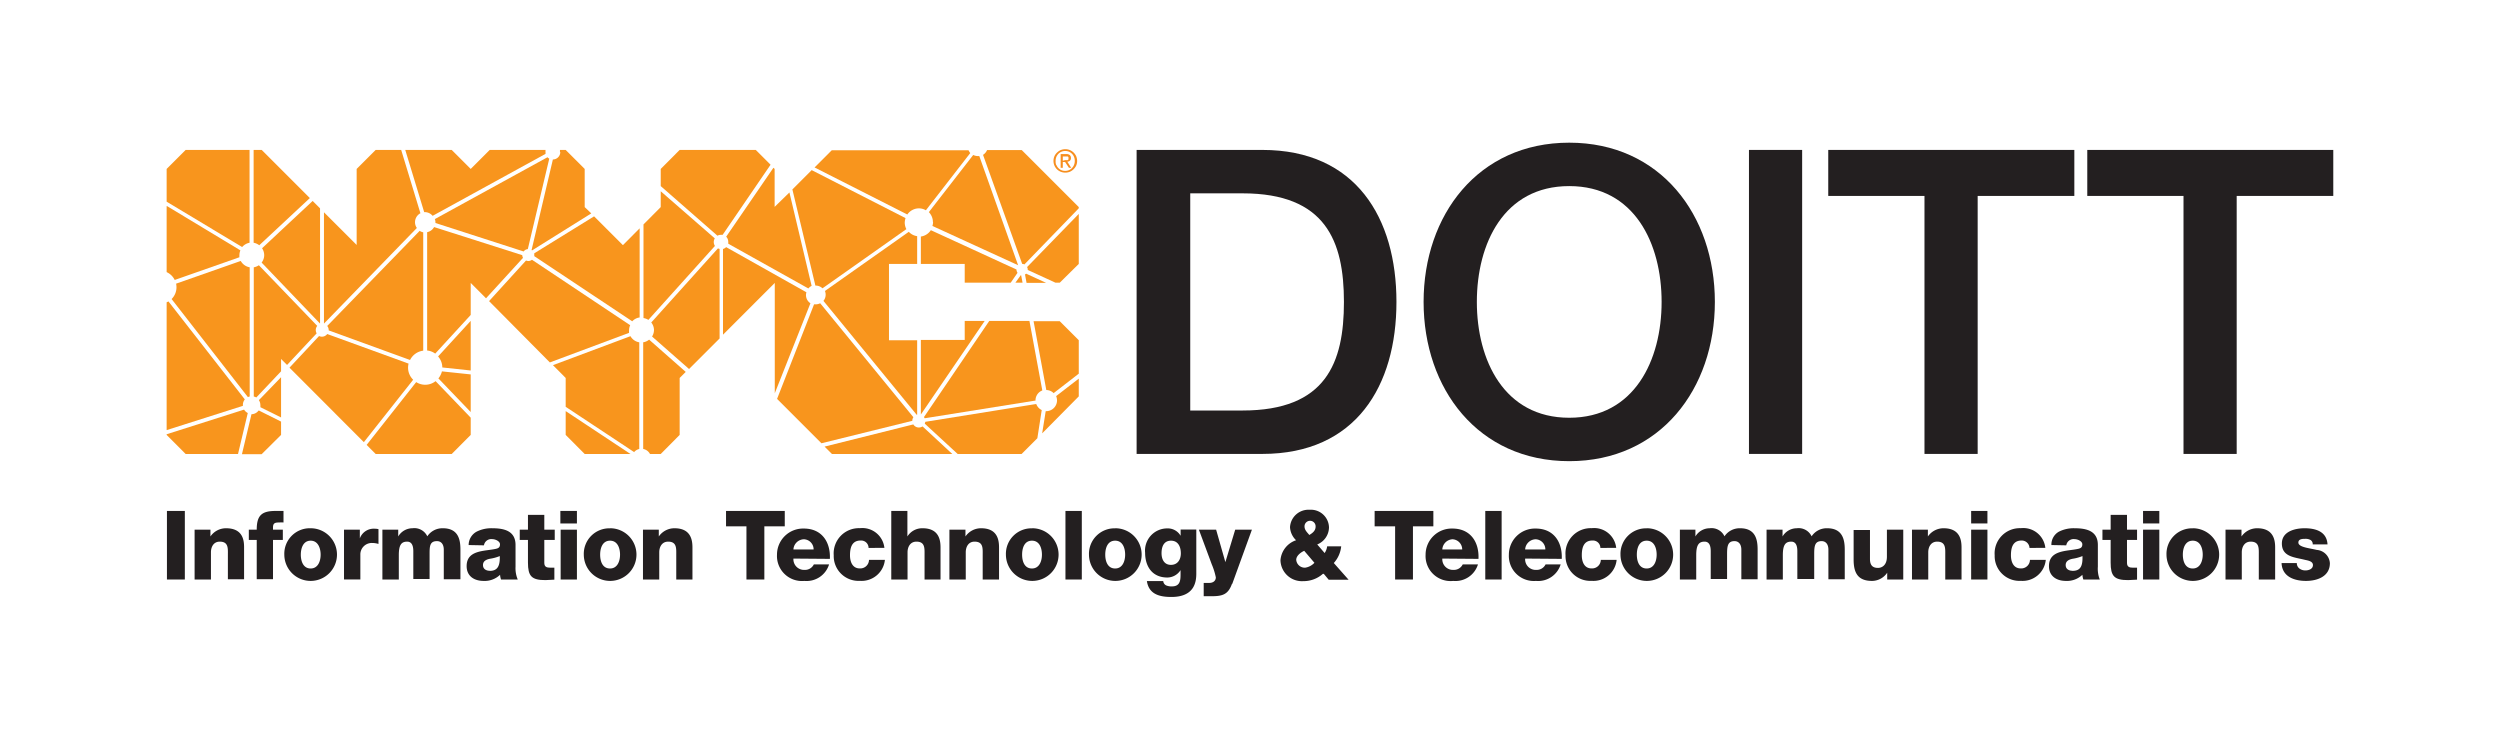 <svg id="Layer_1" data-name="Layer 1" xmlns="http://www.w3.org/2000/svg" xmlns:xlink="http://www.w3.org/1999/xlink" viewBox="0 0 338 100"><defs><style>.cls-1{fill:none;}.cls-2{clip-path:url(#clip-path);}.cls-3{fill:#231f20;}.cls-4{fill:#f8951d;}.cls-5{fill:#f78e1e;}</style><clipPath id="clip-path"><rect class="cls-1" x="22.53" y="19.29" width="292.93" height="61.42"/></clipPath></defs><title>Artboard 4</title><g class="cls-2"><path class="cls-3" d="M160.87,55.5H168c11.28,0,13.7-6.45,13.7-14.68S179.23,26.14,168,26.14h-7.08V55.5Zm-7.2-35.23h17c12.66,0,18.13,9.21,18.13,20.55s-5.47,20.55-18.13,20.55h-17V20.27Z"/><path class="cls-3" d="M199.67,40.82c0,7.88,3.68,15.66,12.49,15.66s12.49-7.78,12.49-15.66S221,25.16,212.16,25.16s-12.49,7.77-12.49,15.66Zm32.18,0c0,11.74-7.37,21.53-19.69,21.53s-19.69-9.79-19.69-21.53,7.37-21.53,19.69-21.53,19.69,9.79,19.69,21.53Z"/></g><polygon class="cls-3" points="236.46 20.27 243.65 20.27 243.65 61.37 236.46 61.37 236.46 20.27 236.46 20.27"/><g class="cls-2"><polygon class="cls-3" points="247.18 20.27 280.45 20.27 280.45 26.49 267.38 26.49 267.38 61.37 260.19 61.37 260.19 26.49 247.18 26.49 247.18 20.27 247.18 20.27"/><polygon class="cls-3" points="282.2 20.27 315.47 20.27 315.47 26.49 302.4 26.49 302.4 61.37 295.21 61.37 295.21 26.49 282.2 26.49 282.2 20.27 282.2 20.27"/></g><polygon class="cls-3" points="22.57 69.08 24.99 69.08 24.99 78.35 22.57 78.35 22.57 69.08 22.57 69.08"/><path class="cls-3" d="M26.31,71.61h2.14v.92h0a2.55,2.55,0,0,1,2.11-1.11C32.84,71.42,33,73.05,33,74v4.32H30.81V75.09c0-.92.11-1.86-1.1-1.86-.83,0-1.19.71-1.19,1.44v3.68H26.31V71.61Z"/><path class="cls-3" d="M34.71,73H33.64V71.61h1.07c0-1.93.67-2.53,2.55-2.53.35,0,.72,0,1.07,0v1.56a4.22,4.22,0,0,0-.6,0c-.51,0-.82.06-.82.67v.3h1.33V73H36.91v5.31h-2.2V73Z"/><path class="cls-3" d="M42,76.86c1,0,1.35-1,1.35-1.87S43,73.1,42,73.1s-1.33,1-1.33,1.89S41,76.86,42,76.86Zm0-5.44A3.56,3.56,0,1,1,38.44,75,3.45,3.45,0,0,1,42,71.42Z"/><path class="cls-3" d="M46.51,71.61h2.14v1.18h0a2,2,0,0,1,2-1.31,2.31,2.31,0,0,1,.52.06v2a3,3,0,0,0-.84-.13A1.55,1.55,0,0,0,48.72,75v3.34H46.51V71.61Z"/><path class="cls-3" d="M51.7,71.61h2.14v.92h0a2.24,2.24,0,0,1,1.93-1.11,1.93,1.93,0,0,1,2,1.09,2.46,2.46,0,0,1,2.1-1.09c2.15,0,2.38,1.62,2.38,2.9v4H60v-4c0-.73-.35-1.16-.92-1.16-1,0-1,.73-1,1.82v3.3h-2.2V74.52c0-.79-.24-1.29-.83-1.29-.8,0-1.13.46-1.13,1.83v3.29H51.7V71.61Z"/><path class="cls-3" d="M66.22,77.18c1,0,1.4-.6,1.35-2a5.89,5.89,0,0,1-1.36.37c-.5.11-.91.32-.91.85s.43.77.92.77Zm-2.86-3.49a2.07,2.07,0,0,1,1.06-1.8,4.38,4.38,0,0,1,2.14-.47c1.59,0,3.14.35,3.14,2.26v2.94A3.93,3.93,0,0,0,70,78.35H67.74a2.35,2.35,0,0,1-.13-.64,3,3,0,0,1-2.22.83c-1.29,0-2.3-.65-2.3-2,0-2.19,2.39-2,3.92-2.33.38-.08.59-.21.59-.62s-.61-.7-1.07-.7a1,1,0,0,0-1.1.84Z"/><path class="cls-3" d="M75,73H73.59V76.1c0,.53.31.65.79.65l.57,0v1.62c-.4,0-.8.06-1.21.06-1.88,0-2.36-.54-2.36-2.37V73H70.27V71.61h1.11v-2h2.21v2H75V73Z"/><path class="cls-3" d="M75.76,71.61H78v6.74h-2.2V71.61Zm2.2-.84h-2.2V69.08H78v1.69Z"/><path class="cls-3" d="M82.48,76.86c1,0,1.35-1,1.35-1.87s-.33-1.89-1.35-1.89-1.34,1-1.34,1.89.31,1.87,1.34,1.87Zm0-5.44A3.56,3.56,0,1,1,78.93,75a3.45,3.45,0,0,1,3.55-3.57Z"/><path class="cls-3" d="M86.93,71.61h2.14v.92h0a2.57,2.57,0,0,1,2.12-1.11c2.24,0,2.43,1.63,2.43,2.61v4.32H91.43V75.09c0-.92.1-1.86-1.1-1.86-.83,0-1.2.71-1.2,1.44v3.68h-2.2V71.61Z"/><polygon class="cls-3" points="106.1 71.16 103.34 71.16 103.34 78.35 100.92 78.35 100.92 71.16 98.16 71.16 98.16 69.08 106.1 69.08 106.1 71.16 106.1 71.16"/><path class="cls-3" d="M110,74.29a1.36,1.36,0,0,0-1.31-1.38,1.46,1.46,0,0,0-1.42,1.38Zm-2.73,1.23a1.44,1.44,0,0,0,1.5,1.53,1.33,1.33,0,0,0,1.26-.74h2.06a3.18,3.18,0,0,1-3.34,2.23A3.38,3.38,0,0,1,105.05,75a3.53,3.53,0,0,1,3.63-3.54c2.42,0,3.62,1.81,3.52,4.1Z"/><path class="cls-3" d="M117.43,74.08a1,1,0,0,0-1.08-1c-1.23,0-1.43,1.06-1.43,2s.38,1.77,1.31,1.77a1.18,1.18,0,0,0,1.26-1.16h2.15a3.17,3.17,0,0,1-3.39,2.84,3.35,3.35,0,0,1-3.53-3.45,3.41,3.41,0,0,1,3.53-3.67,3,3,0,0,1,3.32,2.66Z"/><path class="cls-3" d="M120.48,69.08h2.2v3.45h0a2.36,2.36,0,0,1,2.05-1.11c2.24,0,2.43,1.63,2.43,2.61v4.32H125V75.09c0-.92.1-1.86-1.1-1.86-.83,0-1.2.71-1.2,1.44v3.68h-2.2V69.08Z"/><path class="cls-3" d="M128.39,71.61h2.14v.92h0a2.55,2.55,0,0,1,2.11-1.11c2.25,0,2.43,1.63,2.43,2.61v4.32h-2.21V75.09c0-.92.11-1.86-1.1-1.86-.83,0-1.19.71-1.19,1.44v3.68h-2.21V71.61Z"/><path class="cls-3" d="M139.52,76.86c1,0,1.35-1,1.35-1.87s-.32-1.89-1.35-1.89-1.33,1-1.33,1.89.31,1.87,1.33,1.87Zm0-5.44A3.56,3.56,0,1,1,136,75a3.45,3.45,0,0,1,3.54-3.57Z"/><polygon class="cls-3" points="144.05 69.08 146.26 69.08 146.26 78.35 144.05 78.35 144.05 69.08 144.05 69.08"/><path class="cls-3" d="M150.77,76.86c1,0,1.35-1,1.35-1.87s-.32-1.89-1.35-1.89-1.34,1-1.34,1.89.32,1.87,1.34,1.87Zm0-5.44A3.56,3.56,0,1,1,147.23,75a3.45,3.45,0,0,1,3.54-3.57Z"/><path class="cls-3" d="M158.32,73.1c-1,0-1.28.86-1.28,1.69s.36,1.58,1.27,1.58,1.34-.72,1.34-1.56-.34-1.71-1.33-1.71Zm3.42,4.43c0,1.1-.21,3.18-3.37,3.18-1.57,0-3.05-.35-3.31-2.15h2.21a.71.71,0,0,0,.38.58,1.77,1.77,0,0,0,.8.14c1.05,0,1.16-.74,1.16-1.57v-.63h0a2.13,2.13,0,0,1-1.79,1c-2,0-3-1.45-3-3.35a3,3,0,0,1,3-3.29,2,2,0,0,1,1.8,1h0v-.85h2.12v5.92Z"/><path class="cls-3" d="M166.56,78.94c-.53,1.48-1.32,1.67-2.82,1.67h-1v-1.8h.76c.51,0,.88-.28.88-.75a9.15,9.15,0,0,0-.55-1.76l-1.74-4.69h2.33L165.67,76h0L167,71.61h2.26l-2.66,7.33Z"/><path class="cls-3" d="M177.87,71.16a.75.75,0,0,0-1.5,0c0,.51.36.81.65,1.17.45-.27.85-.58.85-1.14Zm-1.54,3.31c-.45.2-1.08.66-1.08,1.22a1.16,1.16,0,0,0,1.22,1.06,2.17,2.17,0,0,0,1.24-.66l-1.38-1.62Zm2.54,3.1a3.94,3.94,0,0,1-2.66,1,2.9,2.9,0,0,1-3.09-2.83,3.1,3.1,0,0,1,2.11-2.7,2.62,2.62,0,0,1-.82-1.77,2.5,2.5,0,0,1,2.65-2.35,2.45,2.45,0,0,1,2.62,2.4,2.53,2.53,0,0,1-1.59,2.29l1,1.16a2,2,0,0,0,.34-.91h1.9a3.93,3.93,0,0,1-1,2.26l2,2.26h-2.69l-.65-.78Z"/><polygon class="cls-3" points="193.79 71.16 191.03 71.16 191.03 78.35 188.62 78.35 188.62 71.16 185.85 71.16 185.85 69.08 193.79 69.08 193.79 71.16 193.79 71.16"/><path class="cls-3" d="M197.69,74.29a1.37,1.37,0,0,0-1.32-1.38A1.46,1.46,0,0,0,195,74.29ZM195,75.52a1.44,1.44,0,0,0,1.5,1.53,1.33,1.33,0,0,0,1.26-.74h2.06a3.18,3.18,0,0,1-3.34,2.23A3.38,3.38,0,0,1,192.74,75a3.53,3.53,0,0,1,3.63-3.54c2.42,0,3.63,1.81,3.52,4.1Z"/><polygon class="cls-3" points="200.81 69.08 203.02 69.08 203.02 78.35 200.81 78.35 200.81 69.08 200.81 69.08"/><path class="cls-3" d="M208.93,74.29a1.36,1.36,0,0,0-1.31-1.38,1.46,1.46,0,0,0-1.42,1.38Zm-2.73,1.23a1.43,1.43,0,0,0,1.5,1.53,1.33,1.33,0,0,0,1.26-.74H211a3.18,3.18,0,0,1-3.34,2.23A3.38,3.38,0,0,1,204,75a3.53,3.53,0,0,1,3.63-3.54c2.42,0,3.62,1.81,3.52,4.1Z"/><path class="cls-3" d="M216.37,74.08a1,1,0,0,0-1.08-1c-1.23,0-1.43,1.06-1.43,2s.38,1.77,1.31,1.77a1.18,1.18,0,0,0,1.26-1.16h2.14a3.15,3.15,0,0,1-3.38,2.84,3.35,3.35,0,0,1-3.53-3.45,3.41,3.41,0,0,1,3.53-3.67,3,3,0,0,1,3.32,2.66Z"/><path class="cls-3" d="M222.63,76.86c1,0,1.35-1,1.35-1.87s-.32-1.89-1.35-1.89-1.33,1-1.33,1.89.31,1.87,1.33,1.87Zm0-5.44A3.56,3.56,0,1,1,219.09,75a3.45,3.45,0,0,1,3.54-3.57Z"/><path class="cls-3" d="M227.08,71.61h2.14v.92h0a2.25,2.25,0,0,1,1.93-1.11,1.93,1.93,0,0,1,2,1.09,2.47,2.47,0,0,1,2.11-1.09c2.14,0,2.37,1.62,2.37,2.9v4h-2.2v-4c0-.73-.36-1.16-.93-1.16-.94,0-1,.73-1,1.82v3.3h-2.21V74.52c0-.79-.23-1.29-.83-1.29-.79,0-1.13.46-1.13,1.83v3.29h-2.21V71.61Z"/><path class="cls-3" d="M238.84,71.61H241v.92h0a2.24,2.24,0,0,1,1.93-1.11,1.94,1.94,0,0,1,2,1.09,2.44,2.44,0,0,1,2.1-1.09c2.14,0,2.38,1.62,2.38,2.9v4h-2.21v-4c0-.73-.35-1.16-.92-1.16-.95,0-1,.73-1,1.82v3.3H243V74.52c0-.79-.23-1.29-.83-1.29-.79,0-1.13.46-1.13,1.83v3.29h-2.2V71.61Z"/><path class="cls-3" d="M257.29,78.35h-2.14v-.92h0a2.49,2.49,0,0,1-2.05,1.11c-1.93,0-2.49-1.11-2.49-2.88v-4h2.21v3.91c0,.89.39,1.21,1.09,1.21.48,0,1.2-.32,1.2-1.51V71.61h2.21v6.74Z"/><path class="cls-3" d="M258.51,71.61h2.14v.92h0a2.57,2.57,0,0,1,2.12-1.11c2.24,0,2.43,1.63,2.43,2.61v4.32H263V75.09c0-.92.1-1.86-1.1-1.86-.83,0-1.2.71-1.2,1.44v3.68h-2.2V71.61Z"/><path class="cls-3" d="M266.5,71.61h2.2v6.74h-2.2V71.61Zm2.2-.84h-2.2V69.08h2.2v1.69Z"/><path class="cls-3" d="M274.39,74.08a1.05,1.05,0,0,0-1.08-1c-1.23,0-1.43,1.06-1.43,2s.38,1.77,1.31,1.77a1.18,1.18,0,0,0,1.26-1.16h2.14a3.15,3.15,0,0,1-3.38,2.84,3.35,3.35,0,0,1-3.53-3.45,3.41,3.41,0,0,1,3.53-3.67,3,3,0,0,1,3.32,2.66Z"/><path class="cls-3" d="M280.2,77.18c1.05,0,1.4-.6,1.35-2a5.89,5.89,0,0,1-1.36.37c-.5.11-.91.32-.91.85s.43.77.92.77Zm-2.85-3.49a2,2,0,0,1,1-1.8,4.38,4.38,0,0,1,2.14-.47c1.59,0,3.14.35,3.14,2.26v2.94a3.93,3.93,0,0,0,.26,1.73h-2.22a2.35,2.35,0,0,1-.13-.64,3,3,0,0,1-2.22.83c-1.29,0-2.3-.65-2.3-2,0-2.19,2.39-2,3.92-2.33.38-.08.59-.21.59-.62s-.61-.7-1.07-.7a1,1,0,0,0-1.1.84Z"/><path class="cls-3" d="M288.93,73h-1.36V76.1c0,.53.31.65.79.65l.57,0v1.62c-.4,0-.8.06-1.21.06-1.88,0-2.36-.54-2.36-2.37V73h-1.11V71.61h1.11v-2h2.21v2h1.36V73Z"/><path class="cls-3" d="M289.74,71.61h2.2v6.74h-2.2V71.61Zm2.2-.84h-2.2V69.08h2.2v1.69Z"/><path class="cls-3" d="M296.46,76.86c1,0,1.35-1,1.35-1.87s-.33-1.89-1.35-1.89-1.34,1-1.34,1.89.31,1.87,1.34,1.87Zm0-5.44A3.56,3.56,0,1,1,292.91,75a3.45,3.45,0,0,1,3.55-3.57Z"/><path class="cls-3" d="M300.91,71.61h2.14v.92h0a2.57,2.57,0,0,1,2.12-1.11c2.24,0,2.43,1.63,2.43,2.61v4.32h-2.21V75.09c0-.92.1-1.86-1.1-1.86-.83,0-1.2.71-1.2,1.44v3.68h-2.2V71.61Z"/><path class="cls-3" d="M310.53,76.13a.9.9,0,0,0,.37.75,1.32,1.32,0,0,0,.81.24c.43,0,1-.19,1-.72s-.69-.62-1.08-.71c-1.38-.35-3.12-.39-3.12-2.21,0-1.62,1.75-2.06,3.07-2.06,1.48,0,3,.43,3.1,2.18h-2a.65.65,0,0,0-.29-.59,1.37,1.37,0,0,0-.7-.16c-.36,0-.95,0-.95.5,0,.64,1.48.75,2.49,1A1.92,1.92,0,0,1,315,76.14c0,1.81-1.72,2.4-3.23,2.4s-3.23-.53-3.3-2.41Z"/><path class="cls-4" d="M138.73,37a.72.72,0,0,1-.15.11l.21,1.13h2.64L138.73,37Z"/><path class="cls-4" d="M123.34,56.87a.9.9,0,0,1,.15-.46L110.89,41a1.4,1.4,0,0,1-.6.15l-.23,0-5,12.78,6,6,12.34-3.05Z"/><path class="cls-4" d="M138.87,36.12a.69.69,0,0,1,.08.32h0v.06l3.75,1.72h.58l2.57-2.54V28.92l-7,7.2Z"/><path class="cls-4" d="M124,56.05V46h-3.81V35.68H124V31.93a1.89,1.89,0,0,1-1.13-.59l-11.34,8a1.32,1.32,0,0,1-.2,1.34l12.6,15.39.07,0Z"/><path class="cls-4" d="M132.9,20.92l5.3,14.76a.66.66,0,0,1,.3.07l7.35-7.59V28l-7.71-7.71h-4.69a1.4,1.4,0,0,1-.55.65Z"/><path class="cls-4" d="M142.49,53.12l3.36-2.6V46l-2.57-2.57h-3.54l1.72,9.3a1.44,1.44,0,0,1,1,.43Z"/><path class="cls-4" d="M138.25,38.22l-.19-1H138l-.72,1Z"/><path class="cls-4" d="M140,54.1a1.43,1.43,0,0,1,.92-1.31l-1.74-9.4h-5.43l-8.83,13a1.4,1.4,0,0,1,.1.16l15-2.4Z"/><path class="cls-4" d="M124.5,31.93v3.75h5.93v2.54h6.22l.92-1.34a.72.72,0,0,1-.14-.44h0v0l-11.58-5.32a1.92,1.92,0,0,1-1.35.86Z"/><polygon class="cls-4" points="130.43 43.39 130.43 45.96 124.5 45.96 124.5 56.04 133.13 43.39 130.43 43.39 130.43 43.39"/><path class="cls-4" d="M97.75,33.66V45.25l7-7V53.17L109.57,41a1.31,1.31,0,0,1-.6-1.1,1.21,1.21,0,0,1,.06-.38L98.17,33.41a.86.86,0,0,1-.42.25Z"/><path class="cls-4" d="M71.92,35.12a.8.8,0,0,1-.48.17.88.88,0,0,1-.32-.07l-5,5.49L74.34,49l10.71-4a1.87,1.87,0,0,1,0-.34,1.62,1.62,0,0,1,.15-.69L71.92,35.12Z"/><path class="cls-4" d="M57.75,31.39v16a2.17,2.17,0,0,1,1.09.42l4.8-5.23V38.25l2.07,2.08,5-5.47a.88.88,0,0,1-.1-.36L58.69,30.7a1.39,1.39,0,0,1-.94.69Z"/><path class="cls-4" d="M63.64,50.09V43.38l-4.41,4.81a2.26,2.26,0,0,1,.57,1.49l3.84.41Z"/><path class="cls-4" d="M58.87,30a.77.77,0,0,1,0,.15L70.8,34a.77.77,0,0,1,.56-.32l2.9-12.23a.88.88,0,0,1-.24-.19L58.79,29.62a1.2,1.2,0,0,1,.08.42Z"/><path class="cls-4" d="M97.05,33.6l-9,10a1.67,1.67,0,0,1,.37,1,1.72,1.72,0,0,1-.26.9l5,4.39,4.13-4.13V33.66l-.17-.06Z"/><path class="cls-4" d="M96.65,33.24a1,1,0,0,1-.15-.51,1,1,0,0,1,.14-.5l-7.31-6.37V28L87,30.34V43a1.71,1.71,0,0,1,.66.25l9-10Z"/><path class="cls-4" d="M98.46,32.73a.83.83,0,0,1,0,.22L109.29,39a1.36,1.36,0,0,1,.44-.35l-3-12.63-2,1.95V22.84l-.16-.16L98.18,32a1,1,0,0,1,.28.69Z"/><path class="cls-4" d="M63.64,50.62l-3.89-.41a2.44,2.44,0,0,1-.48.95l4.37,4.55V50.62Z"/><path class="cls-4" d="M109.74,23l-2.61,2.61,3.11,13h.05a1.36,1.36,0,0,1,.91.37l11.34-8a2,2,0,0,1-.22-.87,2.12,2.12,0,0,1,.11-.62L109.74,23Z"/><path class="cls-4" d="M84.19,33.12l-3.87-3.87-8.09,5a1.1,1.1,0,0,1,0,.18.69.69,0,0,1,0,.2l13.25,8.81a1.66,1.66,0,0,1,1-.52V30.87l-2.24,2.25Z"/><path class="cls-4" d="M85.76,61.09a1.34,1.34,0,0,1,.67-.39V46.28a1.66,1.66,0,0,1-1.19-.83L74.76,49.37l1.72,1.73V55l9.28,6.14Z"/><path class="cls-4" d="M126.15,30a1.71,1.71,0,0,1-.09.55l11.59,5.31,0,0L132.4,21.1l-.21,0h0a1.41,1.41,0,0,1-.61-.15l-6,7.73a1.92,1.92,0,0,1,.55,1.34Z"/><path class="cls-4" d="M33.5,55.84a1.23,1.23,0,0,1-.5-.46L22.53,58.71v.09l2.57,2.58h7.08l1.32-5.54Z"/><path class="cls-4" d="M58.89,51.53a2.25,2.25,0,0,1-2.62.13l-6.7,8.49,1.22,1.23H61.07l2.57-2.58V56.47l-4.75-4.94Z"/><path class="cls-4" d="M34.94,55.53A1.19,1.19,0,0,1,34,56h0l-1.29,5.41h2.66L38,58.8V57l-3-1.5Z"/><path class="cls-4" d="M33.76,53.61V36.14a1.72,1.72,0,0,1-1.21-.86l-8.74,3.07a2.63,2.63,0,0,1,.05.49,2.24,2.24,0,0,1-.66,1.59L33.52,53.69a.75.75,0,0,1,.24-.08Z"/><path class="cls-4" d="M22.53,27.89v8.9a2.25,2.25,0,0,1,1.09,1.06l8.75-3.07a1.53,1.53,0,0,1,0-.3,1.69,1.69,0,0,1,.13-.63l-9.94-6Z"/><path class="cls-4" d="M122.67,29a1.91,1.91,0,0,1,1.57-.83,1.89,1.89,0,0,1,.94.26l6-7.74a1.54,1.54,0,0,1-.23-.37H112.45l-2.32,2.32L122.67,29Z"/><polygon class="cls-4" points="76.48 55.58 76.48 58.8 79.05 61.38 85.24 61.38 76.48 55.58 76.48 55.58"/><path class="cls-4" d="M22.77,40.75a1.34,1.34,0,0,1-.24.12V58.15l10.31-3.28s0-.06,0-.1A1.15,1.15,0,0,1,33.1,54L22.77,40.75Z"/><path class="cls-4" d="M140.86,55.45a1.48,1.48,0,0,1-.76-.83l-15,2.41a1,1,0,0,1-.07.25l4.45,4.1h8.64l2.13-2.13.59-3.8Z"/><path class="cls-4" d="M87.76,45.92a1.68,1.68,0,0,1-.8.36V60.7a1.31,1.31,0,0,1,.92.68h1.45l2.56-2.58V51.1l.82-.82-4.95-4.36Z"/><path class="cls-4" d="M124.69,57.67a.88.88,0,0,1-1.21-.29l-12,3,1,1h16.27l-4-3.71Z"/><path class="cls-4" d="M142.79,53.55a1.63,1.63,0,0,1,.12.59,1.46,1.46,0,0,1-1.45,1.45h-.08l-.48,3,4.95-5V51.19l-3.06,2.36Z"/><path class="cls-4" d="M38,50.2V48.53l.81.81,4-4.27a1,1,0,0,1-.12-.45.93.93,0,0,1,.2-.56L35,35.86a1.83,1.83,0,0,1-.69.28V53.61a1.09,1.09,0,0,1,.34.13L38,50.2Z"/><path class="cls-4" d="M38,56.44V51L35,54.1a1.18,1.18,0,0,1,.2.67.86.86,0,0,1,0,.28L38,56.44Z"/><path class="cls-4" d="M57.35,28.68l.14,0a1.39,1.39,0,0,1,1,.5L73.76,20.8a.93.93,0,0,1,0-.24,1,1,0,0,1,0-.29H66.21l-2.57,2.57-2.57-2.57H54.79l2.56,8.41Z"/><path class="cls-4" d="M32.74,33.4a1.73,1.73,0,0,1,1-.58V20.27H25.1l-2.57,2.57v4.43L32.74,33.4Z"/><path class="cls-4" d="M97,31.87a.9.9,0,0,1,.46-.12,1,1,0,0,1,.24,0l6.48-9.48-2-2H91.89l-2.56,2.57v2.32L97,31.87Z"/><path class="cls-4" d="M75.75,20.56a1,1,0,0,1-1,1L71.87,33.8l.07.05,8-5L79.05,28V22.84l-2.57-2.57H75.7a1,1,0,0,1,0,.29Z"/><path class="cls-4" d="M43.8,43.75,56.36,30.82a1.32,1.32,0,0,1-.25-.78,1.38,1.38,0,0,1,.73-1.21l-2.6-8.56H50.79l-2.57,2.57V33.12L43.8,28.7V43.75Z"/><path class="cls-4" d="M34.29,32.82a1.7,1.7,0,0,1,.76.34l6.84-6.38-6.51-6.51H34.29V32.82Z"/><path class="cls-4" d="M43.27,43.75V28.17l-1-1-6.84,6.39a1.69,1.69,0,0,1,.29.94,1.63,1.63,0,0,1-.35,1l7.91,8.26Z"/><path class="cls-4" d="M57.22,47.41v-16a1.36,1.36,0,0,1-.48-.2L44.24,44.07a.88.88,0,0,1,.2.55s0,0,0,.05l11,4a2.3,2.3,0,0,1,1.8-1.26Z"/><path class="cls-4" d="M55.17,49.7a2.35,2.35,0,0,1,.07-.54l-11-4a.89.89,0,0,1-.71.36h0a.86.86,0,0,1-.39-.09l-4,4.28L49.19,59.78l6.67-8.44a2.28,2.28,0,0,1-.69-1.64Z"/><path class="cls-5" d="M144,21.65h.19a.42.42,0,0,0,.15,0,.24.24,0,0,0,.11-.09.25.25,0,0,0,0-.17.4.4,0,0,0,0-.15.28.28,0,0,0-.1-.09l-.13,0h-.53v.58Zm.13-.82a.74.74,0,0,1,.5.13.5.5,0,0,1,.16.4.47.47,0,0,1-.14.37.56.56,0,0,1-.35.13l.53.83h-.31L144,21.9h-.31v.79h-.29V20.83Zm-1.31,1.46a1.21,1.21,0,0,0,.27.43,1.32,1.32,0,0,0,.42.29,1.34,1.34,0,0,0,1,0,1.22,1.22,0,0,0,.42-.29,1.23,1.23,0,0,0,.28-.43,1.4,1.4,0,0,0,.1-.54,1.39,1.39,0,0,0-.1-.53,1.23,1.23,0,0,0-.28-.43,1.25,1.25,0,0,0-.41-.28,1.32,1.32,0,0,0-1,0,1.19,1.19,0,0,0-.42.28,1.36,1.36,0,0,0-.38,1,1.23,1.23,0,0,0,.09.54Zm-.26-1.17a1.52,1.52,0,0,1,.35-.49,1.58,1.58,0,0,1,.5-.34,1.66,1.66,0,0,1,1.24,0,1.64,1.64,0,0,1,.85.83,1.73,1.73,0,0,1,.13.63,1.56,1.56,0,0,1-.13.64,1.72,1.72,0,0,1-.85.83,1.66,1.66,0,0,1-1.24,0,1.57,1.57,0,0,1-.85-.83,1.62,1.62,0,0,1,0-1.27Z"/></svg>